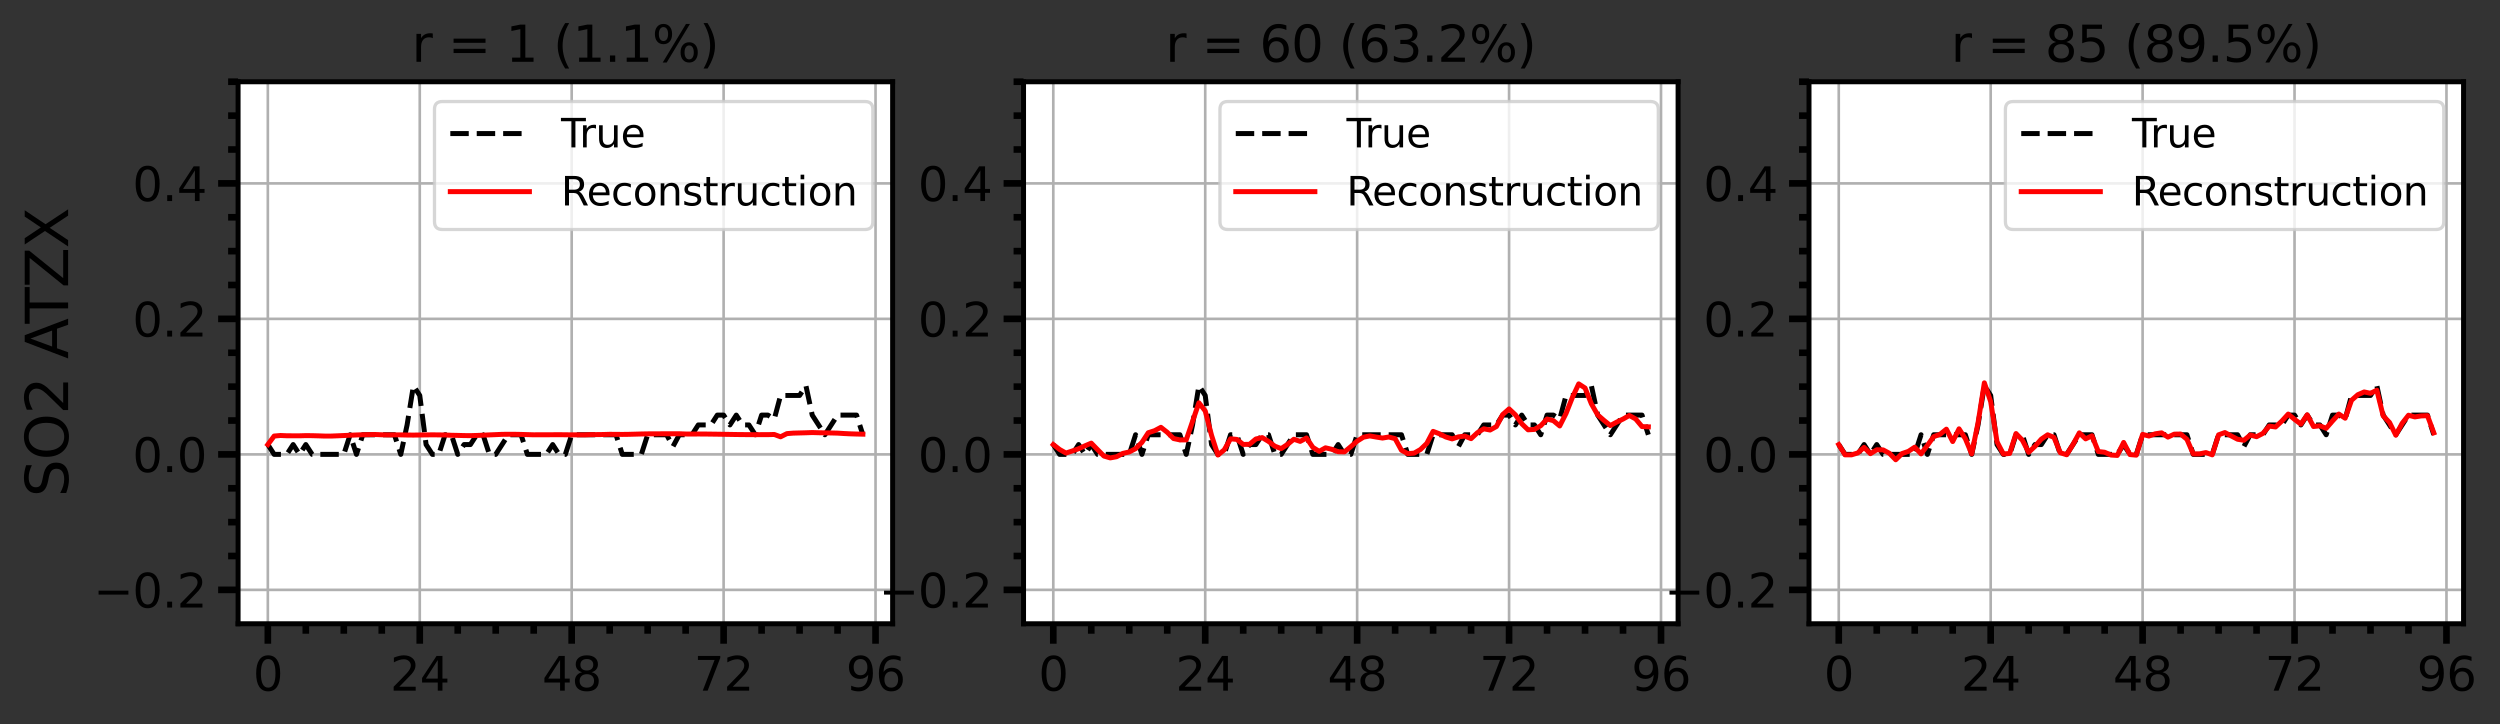 <?xml version="1.0" encoding="utf-8" standalone="no"?>
<!DOCTYPE svg PUBLIC "-//W3C//DTD SVG 1.1//EN"
  "http://www.w3.org/Graphics/SVG/1.1/DTD/svg11.dtd">
<svg xmlns:xlink="http://www.w3.org/1999/xlink" width="752.198pt" height="217.927pt" viewBox="0 0 752.198 217.927" xmlns="http://www.w3.org/2000/svg" version="1.1">
 <rect x="0" y="0" width="752.198" height="217.927" fill="#333333" stroke="none"/>
 <defs>
  <style type="text/css">*{stroke-linejoin: round; stroke-linecap: butt}</style>
 </defs>
 <g id="figure_1">
  <g id="patch_1">
   <path d="M 0 217.927 
L 752.198 217.927 
L 752.198 0 
L 0 0 
z
" style="fill: none"/>
  </g>
  <g id="axes_1">
   <g id="patch_2">
    <path d="M 71.633 187.678 
L 268.574 187.678 
L 268.574 24.598 
L 71.633 24.598 
z
" style="fill: #ffffff"/>
   </g>
   <g id="matplotlib.axis_1">
    <g id="xtick_1">
     <g id="line2d_1">
      <path d="M 80.585 187.678 
L 80.585 24.598 
" clip-path="url(#p4c63bb7b30)" style="fill: none; stroke: #b0b0b0; stroke-width: 0.8; stroke-linecap: square"/>
     </g>
     <g id="line2d_2">
      <defs>
       <path id="mea40cdb757" d="M 0 0 
L 0 6 
" style="stroke: #000000; stroke-width: 2"/>
      </defs>
      <g>
       <use xlink:href="#mea40cdb757" x="80.585" y="187.678" style="stroke: #000000; stroke-width: 2"/>
      </g>
     </g>
     <g id="text_1">
      <!-- 0 -->
      <g transform="translate(76.131 207.815)scale(0.14 -0.14)">
       <defs>
        <path id="DejaVuSans-30" d="M 2034 4250 
Q 1547 4250 1301 3770 
Q 1056 3291 1056 2328 
Q 1056 1369 1301 889 
Q 1547 409 2034 409 
Q 2525 409 2770 889 
Q 3016 1369 3016 2328 
Q 3016 3291 2770 3770 
Q 2525 4250 2034 4250 
z
M 2034 4750 
Q 2819 4750 3233 4129 
Q 3647 3509 3647 2328 
Q 3647 1150 3233 529 
Q 2819 -91 2034 -91 
Q 1250 -91 836 529 
Q 422 1150 422 2328 
Q 422 3509 836 4129 
Q 1250 4750 2034 4750 
z
" transform="scale(0.016)"/>
       </defs>
       <use xlink:href="#DejaVuSans-30"/>
      </g>
     </g>
    </g>
    <g id="xtick_2">
     <g id="line2d_3">
      <path d="M 126.296 187.678 
L 126.296 24.598 
" clip-path="url(#p4c63bb7b30)" style="fill: none; stroke: #b0b0b0; stroke-width: 0.8; stroke-linecap: square"/>
     </g>
     <g id="line2d_4">
      <g>
       <use xlink:href="#mea40cdb757" x="126.296" y="187.678" style="stroke: #000000; stroke-width: 2"/>
      </g>
     </g>
     <g id="text_2">
      <!-- 24 -->
      <g transform="translate(117.389 207.815)scale(0.14 -0.14)">
       <defs>
        <path id="DejaVuSans-32" d="M 1228 531 
L 3431 531 
L 3431 0 
L 469 0 
L 469 531 
Q 828 903 1448 1529 
Q 2069 2156 2228 2338 
Q 2531 2678 2651 2914 
Q 2772 3150 2772 3378 
Q 2772 3750 2511 3984 
Q 2250 4219 1831 4219 
Q 1534 4219 1204 4116 
Q 875 4013 500 3803 
L 500 4441 
Q 881 4594 1212 4672 
Q 1544 4750 1819 4750 
Q 2544 4750 2975 4387 
Q 3406 4025 3406 3419 
Q 3406 3131 3298 2873 
Q 3191 2616 2906 2266 
Q 2828 2175 2409 1742 
Q 1991 1309 1228 531 
z
" transform="scale(0.016)"/>
        <path id="DejaVuSans-34" d="M 2419 4116 
L 825 1625 
L 2419 1625 
L 2419 4116 
z
M 2253 4666 
L 3047 4666 
L 3047 1625 
L 3713 1625 
L 3713 1100 
L 3047 1100 
L 3047 0 
L 2419 0 
L 2419 1100 
L 313 1100 
L 313 1709 
L 2253 4666 
z
" transform="scale(0.016)"/>
       </defs>
       <use xlink:href="#DejaVuSans-32"/>
       <use xlink:href="#DejaVuSans-34" x="63.623"/>
      </g>
     </g>
    </g>
    <g id="xtick_3">
     <g id="line2d_5">
      <path d="M 172.008 187.678 
L 172.008 24.598 
" clip-path="url(#p4c63bb7b30)" style="fill: none; stroke: #b0b0b0; stroke-width: 0.8; stroke-linecap: square"/>
     </g>
     <g id="line2d_6">
      <g>
       <use xlink:href="#mea40cdb757" x="172.008" y="187.678" style="stroke: #000000; stroke-width: 2"/>
      </g>
     </g>
     <g id="text_3">
      <!-- 48 -->
      <g transform="translate(163.1 207.815)scale(0.14 -0.14)">
       <defs>
        <path id="DejaVuSans-38" d="M 2034 2216 
Q 1584 2216 1326 1975 
Q 1069 1734 1069 1313 
Q 1069 891 1326 650 
Q 1584 409 2034 409 
Q 2484 409 2743 651 
Q 3003 894 3003 1313 
Q 3003 1734 2745 1975 
Q 2488 2216 2034 2216 
z
M 1403 2484 
Q 997 2584 770 2862 
Q 544 3141 544 3541 
Q 544 4100 942 4425 
Q 1341 4750 2034 4750 
Q 2731 4750 3128 4425 
Q 3525 4100 3525 3541 
Q 3525 3141 3298 2862 
Q 3072 2584 2669 2484 
Q 3125 2378 3379 2068 
Q 3634 1759 3634 1313 
Q 3634 634 3220 271 
Q 2806 -91 2034 -91 
Q 1263 -91 848 271 
Q 434 634 434 1313 
Q 434 1759 690 2068 
Q 947 2378 1403 2484 
z
M 1172 3481 
Q 1172 3119 1398 2916 
Q 1625 2713 2034 2713 
Q 2441 2713 2670 2916 
Q 2900 3119 2900 3481 
Q 2900 3844 2670 4047 
Q 2441 4250 2034 4250 
Q 1625 4250 1398 4047 
Q 1172 3844 1172 3481 
z
" transform="scale(0.016)"/>
       </defs>
       <use xlink:href="#DejaVuSans-34"/>
       <use xlink:href="#DejaVuSans-38" x="63.623"/>
      </g>
     </g>
    </g>
    <g id="xtick_4">
     <g id="line2d_7">
      <path d="M 217.72 187.678 
L 217.72 24.598 
" clip-path="url(#p4c63bb7b30)" style="fill: none; stroke: #b0b0b0; stroke-width: 0.8; stroke-linecap: square"/>
     </g>
     <g id="line2d_8">
      <g>
       <use xlink:href="#mea40cdb757" x="217.72" y="187.678" style="stroke: #000000; stroke-width: 2"/>
      </g>
     </g>
     <g id="text_4">
      <!-- 72 -->
      <g transform="translate(208.812 207.815)scale(0.14 -0.14)">
       <defs>
        <path id="DejaVuSans-37" d="M 525 4666 
L 3525 4666 
L 3525 4397 
L 1831 0 
L 1172 0 
L 2766 4134 
L 525 4134 
L 525 4666 
z
" transform="scale(0.016)"/>
       </defs>
       <use xlink:href="#DejaVuSans-37"/>
       <use xlink:href="#DejaVuSans-32" x="63.623"/>
      </g>
     </g>
    </g>
    <g id="xtick_5">
     <g id="line2d_9">
      <path d="M 263.431 187.678 
L 263.431 24.598 
" clip-path="url(#p4c63bb7b30)" style="fill: none; stroke: #b0b0b0; stroke-width: 0.8; stroke-linecap: square"/>
     </g>
     <g id="line2d_10">
      <g>
       <use xlink:href="#mea40cdb757" x="263.431" y="187.678" style="stroke: #000000; stroke-width: 2"/>
      </g>
     </g>
     <g id="text_5">
      <!-- 96 -->
      <g transform="translate(254.524 207.815)scale(0.14 -0.14)">
       <defs>
        <path id="DejaVuSans-39" d="M 703 97 
L 703 672 
Q 941 559 1184 500 
Q 1428 441 1663 441 
Q 2288 441 2617 861 
Q 2947 1281 2994 2138 
Q 2813 1869 2534 1725 
Q 2256 1581 1919 1581 
Q 1219 1581 811 2004 
Q 403 2428 403 3163 
Q 403 3881 828 4315 
Q 1253 4750 1959 4750 
Q 2769 4750 3195 4129 
Q 3622 3509 3622 2328 
Q 3622 1225 3098 567 
Q 2575 -91 1691 -91 
Q 1453 -91 1209 -44 
Q 966 3 703 97 
z
M 1959 2075 
Q 2384 2075 2632 2365 
Q 2881 2656 2881 3163 
Q 2881 3666 2632 3958 
Q 2384 4250 1959 4250 
Q 1534 4250 1286 3958 
Q 1038 3666 1038 3163 
Q 1038 2656 1286 2365 
Q 1534 2075 1959 2075 
z
" transform="scale(0.016)"/>
        <path id="DejaVuSans-36" d="M 2113 2584 
Q 1688 2584 1439 2293 
Q 1191 2003 1191 1497 
Q 1191 994 1439 701 
Q 1688 409 2113 409 
Q 2538 409 2786 701 
Q 3034 994 3034 1497 
Q 3034 2003 2786 2293 
Q 2538 2584 2113 2584 
z
M 3366 4563 
L 3366 3988 
Q 3128 4100 2886 4159 
Q 2644 4219 2406 4219 
Q 1781 4219 1451 3797 
Q 1122 3375 1075 2522 
Q 1259 2794 1537 2939 
Q 1816 3084 2150 3084 
Q 2853 3084 3261 2657 
Q 3669 2231 3669 1497 
Q 3669 778 3244 343 
Q 2819 -91 2113 -91 
Q 1303 -91 875 529 
Q 447 1150 447 2328 
Q 447 3434 972 4092 
Q 1497 4750 2381 4750 
Q 2619 4750 2861 4703 
Q 3103 4656 3366 4563 
z
" transform="scale(0.016)"/>
       </defs>
       <use xlink:href="#DejaVuSans-39"/>
       <use xlink:href="#DejaVuSans-36" x="63.623"/>
      </g>
     </g>
    </g>
    <g id="xtick_6">
     <g id="line2d_11">
      <defs>
       <path id="m07959998d2" d="M 0 0 
L 0 3 
" style="stroke: #000000; stroke-width: 2"/>
      </defs>
      <g>
       <use xlink:href="#m07959998d2" x="92.012" y="187.678" style="stroke: #000000; stroke-width: 2"/>
      </g>
     </g>
    </g>
    <g id="xtick_7">
     <g id="line2d_12">
      <g>
       <use xlink:href="#m07959998d2" x="103.44" y="187.678" style="stroke: #000000; stroke-width: 2"/>
      </g>
     </g>
    </g>
    <g id="xtick_8">
     <g id="line2d_13">
      <g>
       <use xlink:href="#m07959998d2" x="114.868" y="187.678" style="stroke: #000000; stroke-width: 2"/>
      </g>
     </g>
    </g>
    <g id="xtick_9">
     <g id="line2d_14">
      <g>
       <use xlink:href="#m07959998d2" x="137.724" y="187.678" style="stroke: #000000; stroke-width: 2"/>
      </g>
     </g>
    </g>
    <g id="xtick_10">
     <g id="line2d_15">
      <g>
       <use xlink:href="#m07959998d2" x="149.152" y="187.678" style="stroke: #000000; stroke-width: 2"/>
      </g>
     </g>
    </g>
    <g id="xtick_11">
     <g id="line2d_16">
      <g>
       <use xlink:href="#m07959998d2" x="160.58" y="187.678" style="stroke: #000000; stroke-width: 2"/>
      </g>
     </g>
    </g>
    <g id="xtick_12">
     <g id="line2d_17">
      <g>
       <use xlink:href="#m07959998d2" x="183.436" y="187.678" style="stroke: #000000; stroke-width: 2"/>
      </g>
     </g>
    </g>
    <g id="xtick_13">
     <g id="line2d_18">
      <g>
       <use xlink:href="#m07959998d2" x="194.864" y="187.678" style="stroke: #000000; stroke-width: 2"/>
      </g>
     </g>
    </g>
    <g id="xtick_14">
     <g id="line2d_19">
      <g>
       <use xlink:href="#m07959998d2" x="206.292" y="187.678" style="stroke: #000000; stroke-width: 2"/>
      </g>
     </g>
    </g>
    <g id="xtick_15">
     <g id="line2d_20">
      <g>
       <use xlink:href="#m07959998d2" x="229.148" y="187.678" style="stroke: #000000; stroke-width: 2"/>
      </g>
     </g>
    </g>
    <g id="xtick_16">
     <g id="line2d_21">
      <g>
       <use xlink:href="#m07959998d2" x="240.575" y="187.678" style="stroke: #000000; stroke-width: 2"/>
      </g>
     </g>
    </g>
    <g id="xtick_17">
     <g id="line2d_22">
      <g>
       <use xlink:href="#m07959998d2" x="252.003" y="187.678" style="stroke: #000000; stroke-width: 2"/>
      </g>
     </g>
    </g>
   </g>
   <g id="matplotlib.axis_2">
    <g id="ytick_1">
     <g id="line2d_23">
      <path d="M 71.633 177.485 
L 268.574 177.485 
" clip-path="url(#p4c63bb7b30)" style="fill: none; stroke: #b0b0b0; stroke-width: 0.8; stroke-linecap: square"/>
     </g>
     <g id="line2d_24">
      <defs>
       <path id="m067e9fcc94" d="M 0 0 
L -6 0 
" style="stroke: #000000; stroke-width: 2"/>
      </defs>
      <g>
       <use xlink:href="#m067e9fcc94" x="71.633" y="177.485" style="stroke: #000000; stroke-width: 2"/>
      </g>
     </g>
     <g id="text_6">
      <!-- −0.2 -->
      <g transform="translate(28.137 182.804)scale(0.14 -0.14)">
       <defs>
        <path id="DejaVuSans-2212" d="M 678 2272 
L 4684 2272 
L 4684 1741 
L 678 1741 
L 678 2272 
z
" transform="scale(0.016)"/>
        <path id="DejaVuSans-2e" d="M 684 794 
L 1344 794 
L 1344 0 
L 684 0 
L 684 794 
z
" transform="scale(0.016)"/>
       </defs>
       <use xlink:href="#DejaVuSans-2212"/>
       <use xlink:href="#DejaVuSans-30" x="83.789"/>
       <use xlink:href="#DejaVuSans-2e" x="147.412"/>
       <use xlink:href="#DejaVuSans-32" x="179.199"/>
      </g>
     </g>
    </g>
    <g id="ytick_2">
     <g id="line2d_25">
      <path d="M 71.633 136.715 
L 268.574 136.715 
" clip-path="url(#p4c63bb7b30)" style="fill: none; stroke: #b0b0b0; stroke-width: 0.8; stroke-linecap: square"/>
     </g>
     <g id="line2d_26">
      <g>
       <use xlink:href="#m067e9fcc94" x="71.633" y="136.715" style="stroke: #000000; stroke-width: 2"/>
      </g>
     </g>
     <g id="text_7">
      <!-- 0.0 -->
      <g transform="translate(39.868 142.034)scale(0.14 -0.14)">
       <use xlink:href="#DejaVuSans-30"/>
       <use xlink:href="#DejaVuSans-2e" x="63.623"/>
       <use xlink:href="#DejaVuSans-30" x="95.41"/>
      </g>
     </g>
    </g>
    <g id="ytick_3">
     <g id="line2d_27">
      <path d="M 71.633 95.945 
L 268.574 95.945 
" clip-path="url(#p4c63bb7b30)" style="fill: none; stroke: #b0b0b0; stroke-width: 0.8; stroke-linecap: square"/>
     </g>
     <g id="line2d_28">
      <g>
       <use xlink:href="#m067e9fcc94" x="71.633" y="95.945" style="stroke: #000000; stroke-width: 2"/>
      </g>
     </g>
     <g id="text_8">
      <!-- 0.2 -->
      <g transform="translate(39.868 101.264)scale(0.14 -0.14)">
       <use xlink:href="#DejaVuSans-30"/>
       <use xlink:href="#DejaVuSans-2e" x="63.623"/>
       <use xlink:href="#DejaVuSans-32" x="95.41"/>
      </g>
     </g>
    </g>
    <g id="ytick_4">
     <g id="line2d_29">
      <path d="M 71.633 55.175 
L 268.574 55.175 
" clip-path="url(#p4c63bb7b30)" style="fill: none; stroke: #b0b0b0; stroke-width: 0.8; stroke-linecap: square"/>
     </g>
     <g id="line2d_30">
      <g>
       <use xlink:href="#m067e9fcc94" x="71.633" y="55.175" style="stroke: #000000; stroke-width: 2"/>
      </g>
     </g>
     <g id="text_9">
      <!-- 0.4 -->
      <g transform="translate(39.868 60.494)scale(0.14 -0.14)">
       <use xlink:href="#DejaVuSans-30"/>
       <use xlink:href="#DejaVuSans-2e" x="63.623"/>
       <use xlink:href="#DejaVuSans-34" x="95.41"/>
      </g>
     </g>
    </g>
    <g id="ytick_5">
     <g id="line2d_31">
      <defs>
       <path id="m98b21d42d8" d="M 0 0 
L -3 0 
" style="stroke: #000000; stroke-width: 2"/>
      </defs>
      <g>
       <use xlink:href="#m98b21d42d8" x="71.633" y="167.293" style="stroke: #000000; stroke-width: 2"/>
      </g>
     </g>
    </g>
    <g id="ytick_6">
     <g id="line2d_32">
      <g>
       <use xlink:href="#m98b21d42d8" x="71.633" y="157.1" style="stroke: #000000; stroke-width: 2"/>
      </g>
     </g>
    </g>
    <g id="ytick_7">
     <g id="line2d_33">
      <g>
       <use xlink:href="#m98b21d42d8" x="71.633" y="146.908" style="stroke: #000000; stroke-width: 2"/>
      </g>
     </g>
    </g>
    <g id="ytick_8">
     <g id="line2d_34">
      <g>
       <use xlink:href="#m98b21d42d8" x="71.633" y="126.523" style="stroke: #000000; stroke-width: 2"/>
      </g>
     </g>
    </g>
    <g id="ytick_9">
     <g id="line2d_35">
      <g>
       <use xlink:href="#m98b21d42d8" x="71.633" y="116.33" style="stroke: #000000; stroke-width: 2"/>
      </g>
     </g>
    </g>
    <g id="ytick_10">
     <g id="line2d_36">
      <g>
       <use xlink:href="#m98b21d42d8" x="71.633" y="106.138" style="stroke: #000000; stroke-width: 2"/>
      </g>
     </g>
    </g>
    <g id="ytick_11">
     <g id="line2d_37">
      <g>
       <use xlink:href="#m98b21d42d8" x="71.633" y="85.753" style="stroke: #000000; stroke-width: 2"/>
      </g>
     </g>
    </g>
    <g id="ytick_12">
     <g id="line2d_38">
      <g>
       <use xlink:href="#m98b21d42d8" x="71.633" y="75.56" style="stroke: #000000; stroke-width: 2"/>
      </g>
     </g>
    </g>
    <g id="ytick_13">
     <g id="line2d_39">
      <g>
       <use xlink:href="#m98b21d42d8" x="71.633" y="65.368" style="stroke: #000000; stroke-width: 2"/>
      </g>
     </g>
    </g>
    <g id="ytick_14">
     <g id="line2d_40">
      <g>
       <use xlink:href="#m98b21d42d8" x="71.633" y="44.983" style="stroke: #000000; stroke-width: 2"/>
      </g>
     </g>
    </g>
    <g id="ytick_15">
     <g id="line2d_41">
      <g>
       <use xlink:href="#m98b21d42d8" x="71.633" y="34.79" style="stroke: #000000; stroke-width: 2"/>
      </g>
     </g>
    </g>
    <g id="ytick_16">
     <g id="line2d_42">
      <g>
       <use xlink:href="#m98b21d42d8" x="71.633" y="24.598" style="stroke: #000000; stroke-width: 2"/>
      </g>
     </g>
    </g>
    <g id="text_10">
     <!-- SO2 ATZX -->
     <g transform="translate(20.497 149.568)rotate(-90)scale(0.175 -0.175)">
      <defs>
       <path id="DejaVuSans-53" d="M 3425 4513 
L 3425 3897 
Q 3066 4069 2747 4153 
Q 2428 4238 2131 4238 
Q 1616 4238 1336 4038 
Q 1056 3838 1056 3469 
Q 1056 3159 1242 3001 
Q 1428 2844 1947 2747 
L 2328 2669 
Q 3034 2534 3370 2195 
Q 3706 1856 3706 1288 
Q 3706 609 3251 259 
Q 2797 -91 1919 -91 
Q 1588 -91 1214 -16 
Q 841 59 441 206 
L 441 856 
Q 825 641 1194 531 
Q 1563 422 1919 422 
Q 2459 422 2753 634 
Q 3047 847 3047 1241 
Q 3047 1584 2836 1778 
Q 2625 1972 2144 2069 
L 1759 2144 
Q 1053 2284 737 2584 
Q 422 2884 422 3419 
Q 422 4038 858 4394 
Q 1294 4750 2059 4750 
Q 2388 4750 2728 4690 
Q 3069 4631 3425 4513 
z
" transform="scale(0.016)"/>
       <path id="DejaVuSans-4f" d="M 2522 4238 
Q 1834 4238 1429 3725 
Q 1025 3213 1025 2328 
Q 1025 1447 1429 934 
Q 1834 422 2522 422 
Q 3209 422 3611 934 
Q 4013 1447 4013 2328 
Q 4013 3213 3611 3725 
Q 3209 4238 2522 4238 
z
M 2522 4750 
Q 3503 4750 4090 4092 
Q 4678 3434 4678 2328 
Q 4678 1225 4090 567 
Q 3503 -91 2522 -91 
Q 1538 -91 948 565 
Q 359 1222 359 2328 
Q 359 3434 948 4092 
Q 1538 4750 2522 4750 
z
" transform="scale(0.016)"/>
       <path id="DejaVuSans-20" transform="scale(0.016)"/>
       <path id="DejaVuSans-41" d="M 2188 4044 
L 1331 1722 
L 3047 1722 
L 2188 4044 
z
M 1831 4666 
L 2547 4666 
L 4325 0 
L 3669 0 
L 3244 1197 
L 1141 1197 
L 716 0 
L 50 0 
L 1831 4666 
z
" transform="scale(0.016)"/>
       <path id="DejaVuSans-54" d="M -19 4666 
L 3928 4666 
L 3928 4134 
L 2272 4134 
L 2272 0 
L 1638 0 
L 1638 4134 
L -19 4134 
L -19 4666 
z
" transform="scale(0.016)"/>
       <path id="DejaVuSans-5a" d="M 359 4666 
L 4025 4666 
L 4025 4184 
L 1075 531 
L 4097 531 
L 4097 0 
L 288 0 
L 288 481 
L 3238 4134 
L 359 4134 
L 359 4666 
z
" transform="scale(0.016)"/>
       <path id="DejaVuSans-58" d="M 403 4666 
L 1081 4666 
L 2241 2931 
L 3406 4666 
L 4084 4666 
L 2584 2425 
L 4184 0 
L 3506 0 
L 2194 1984 
L 872 0 
L 191 0 
L 1856 2491 
L 403 4666 
z
" transform="scale(0.016)"/>
      </defs>
      <use xlink:href="#DejaVuSans-53"/>
      <use xlink:href="#DejaVuSans-4f" x="63.477"/>
      <use xlink:href="#DejaVuSans-32" x="142.188"/>
      <use xlink:href="#DejaVuSans-20" x="205.811"/>
      <use xlink:href="#DejaVuSans-41" x="237.598"/>
      <use xlink:href="#DejaVuSans-54" x="298.256"/>
      <use xlink:href="#DejaVuSans-5a" x="359.34"/>
      <use xlink:href="#DejaVuSans-58" x="427.846"/>
     </g>
    </g>
   </g>
   <g id="line2d_43">
    <path d="M 80.585 133.761 
L 82.489 136.715 
L 84.394 136.715 
L 86.298 136.715 
L 88.203 133.761 
L 90.108 136.715 
L 92.012 133.761 
L 93.917 136.715 
L 95.822 136.715 
L 97.726 136.715 
L 99.631 136.715 
L 101.536 136.715 
L 103.44 136.715 
L 105.345 130.806 
L 107.25 136.715 
L 109.154 130.806 
L 111.059 130.806 
L 112.964 130.806 
L 114.868 130.806 
L 116.773 130.806 
L 118.678 130.806 
L 120.582 136.715 
L 122.487 127.852 
L 124.392 116.035 
L 126.296 118.989 
L 128.201 133.761 
L 130.106 136.715 
L 132.01 136.715 
L 133.915 130.806 
L 135.819 130.806 
L 137.724 136.715 
L 139.629 133.761 
L 141.533 133.761 
L 143.438 130.806 
L 145.343 130.806 
L 147.247 136.715 
L 149.152 136.715 
L 151.057 133.761 
L 152.961 130.806 
L 154.866 130.806 
L 156.771 130.806 
L 158.675 136.715 
L 160.58 136.715 
L 162.485 136.715 
L 164.389 136.715 
L 166.294 133.761 
L 168.199 136.715 
L 170.103 136.715 
L 172.008 130.806 
L 173.913 130.806 
L 175.817 130.806 
L 177.722 130.806 
L 179.627 130.806 
L 181.531 130.806 
L 183.436 130.806 
L 185.34 130.806 
L 187.245 136.715 
L 189.15 136.715 
L 191.054 136.715 
L 192.959 136.715 
L 194.864 130.806 
L 196.768 130.806 
L 198.673 130.806 
L 200.578 130.806 
L 202.482 134.352 
L 204.387 130.806 
L 206.292 130.806 
L 208.196 130.806 
L 210.101 127.852 
L 212.006 127.852 
L 213.91 127.852 
L 215.815 124.898 
L 217.72 124.898 
L 219.624 127.852 
L 221.529 124.898 
L 223.434 127.852 
L 225.338 127.852 
L 227.243 130.806 
L 229.148 124.898 
L 231.052 124.898 
L 232.957 126.113 
L 234.861 118.989 
L 236.766 118.989 
L 238.671 118.989 
L 240.575 118.989 
L 242.48 116.035 
L 244.385 124.898 
L 246.289 127.852 
L 248.194 130.806 
L 250.099 127.852 
L 252.003 124.898 
L 253.908 124.898 
L 255.813 124.898 
L 257.717 124.898 
L 259.622 130.806 
" clip-path="url(#p4c63bb7b30)" style="fill: none; stroke-dasharray: 5.55,2.4; stroke-dashoffset: 0; stroke: #000000; stroke-width: 1.5"/>
   </g>
   <g id="line2d_44">
    <path d="M 80.585 133.761 
L 82.489 131.198 
L 84.394 131.033 
L 86.298 131.112 
L 88.203 131.124 
L 90.108 131.124 
L 92.012 131.068 
L 93.917 131.087 
L 95.822 131.139 
L 97.726 131.206 
L 99.631 131.203 
L 101.536 131.127 
L 103.44 131.044 
L 105.345 130.954 
L 107.25 130.873 
L 109.154 130.802 
L 111.059 130.768 
L 112.964 130.735 
L 114.868 130.817 
L 116.773 130.855 
L 118.678 130.84 
L 120.582 130.845 
L 122.487 130.889 
L 124.392 130.908 
L 126.296 130.88 
L 128.201 130.854 
L 130.106 130.832 
L 132.01 130.849 
L 133.915 130.881 
L 135.819 130.962 
L 137.724 131.002 
L 139.629 131.057 
L 141.533 131.075 
L 143.438 131.018 
L 145.343 130.939 
L 147.247 130.851 
L 149.152 130.771 
L 151.057 130.689 
L 152.961 130.661 
L 154.866 130.671 
L 156.771 130.709 
L 158.675 130.769 
L 160.58 130.821 
L 162.485 130.816 
L 164.389 130.808 
L 166.294 130.801 
L 168.199 130.79 
L 170.103 130.81 
L 172.008 130.835 
L 173.913 130.838 
L 175.817 130.845 
L 177.722 130.768 
L 179.627 130.759 
L 181.531 130.734 
L 183.436 130.675 
L 185.34 130.689 
L 187.245 130.706 
L 189.15 130.682 
L 191.054 130.63 
L 192.959 130.576 
L 194.864 130.539 
L 196.768 130.533 
L 198.673 130.519 
L 200.578 130.51 
L 202.482 130.509 
L 204.387 130.509 
L 206.292 130.583 
L 208.196 130.592 
L 210.101 130.582 
L 212.006 130.59 
L 213.91 130.616 
L 215.815 130.641 
L 217.72 130.672 
L 219.624 130.705 
L 221.529 130.738 
L 223.434 130.757 
L 225.338 130.776 
L 227.243 130.787 
L 229.148 130.778 
L 231.052 130.776 
L 232.957 130.721 
L 234.861 131.424 
L 236.766 130.465 
L 238.671 130.317 
L 240.575 130.264 
L 242.48 130.212 
L 244.385 130.143 
L 246.289 130.201 
L 248.194 130.233 
L 250.099 130.27 
L 252.003 130.319 
L 253.908 130.438 
L 255.813 130.531 
L 257.717 130.591 
L 259.622 130.633 
" clip-path="url(#p4c63bb7b30)" style="fill: none; stroke: #ff0000; stroke-width: 1.5; stroke-linecap: square"/>
   </g>
   <g id="patch_3">
    <path d="M 71.633 187.678 
L 71.633 24.598 
" style="fill: none; stroke: #000000; stroke-width: 1.5; stroke-linejoin: miter; stroke-linecap: square"/>
   </g>
   <g id="patch_4">
    <path d="M 268.574 187.678 
L 268.574 24.598 
" style="fill: none; stroke: #000000; stroke-width: 1.5; stroke-linejoin: miter; stroke-linecap: square"/>
   </g>
   <g id="patch_5">
    <path d="M 71.633 187.678 
L 268.574 187.678 
" style="fill: none; stroke: #000000; stroke-width: 1.5; stroke-linejoin: miter; stroke-linecap: square"/>
   </g>
   <g id="patch_6">
    <path d="M 71.633 24.598 
L 268.574 24.598 
" style="fill: none; stroke: #000000; stroke-width: 1.5; stroke-linejoin: miter; stroke-linecap: square"/>
   </g>
   <g id="text_11">
    <!-- r = 1 (1.1%) -->
    <g transform="translate(123.907 18.598)scale(0.15 -0.15)">
     <defs>
      <path id="DejaVuSans-72" d="M 2631 2963 
Q 2534 3019 2420 3045 
Q 2306 3072 2169 3072 
Q 1681 3072 1420 2755 
Q 1159 2438 1159 1844 
L 1159 0 
L 581 0 
L 581 3500 
L 1159 3500 
L 1159 2956 
Q 1341 3275 1631 3429 
Q 1922 3584 2338 3584 
Q 2397 3584 2469 3576 
Q 2541 3569 2628 3553 
L 2631 2963 
z
" transform="scale(0.016)"/>
      <path id="DejaVuSans-3d" d="M 678 2906 
L 4684 2906 
L 4684 2381 
L 678 2381 
L 678 2906 
z
M 678 1631 
L 4684 1631 
L 4684 1100 
L 678 1100 
L 678 1631 
z
" transform="scale(0.016)"/>
      <path id="DejaVuSans-31" d="M 794 531 
L 1825 531 
L 1825 4091 
L 703 3866 
L 703 4441 
L 1819 4666 
L 2450 4666 
L 2450 531 
L 3481 531 
L 3481 0 
L 794 0 
L 794 531 
z
" transform="scale(0.016)"/>
      <path id="DejaVuSans-28" d="M 1984 4856 
Q 1566 4138 1362 3434 
Q 1159 2731 1159 2009 
Q 1159 1288 1364 580 
Q 1569 -128 1984 -844 
L 1484 -844 
Q 1016 -109 783 600 
Q 550 1309 550 2009 
Q 550 2706 781 3412 
Q 1013 4119 1484 4856 
L 1984 4856 
z
" transform="scale(0.016)"/>
      <path id="DejaVuSans-25" d="M 4653 2053 
Q 4381 2053 4226 1822 
Q 4072 1591 4072 1178 
Q 4072 772 4226 539 
Q 4381 306 4653 306 
Q 4919 306 5073 539 
Q 5228 772 5228 1178 
Q 5228 1588 5073 1820 
Q 4919 2053 4653 2053 
z
M 4653 2450 
Q 5147 2450 5437 2106 
Q 5728 1763 5728 1178 
Q 5728 594 5436 251 
Q 5144 -91 4653 -91 
Q 4153 -91 3862 251 
Q 3572 594 3572 1178 
Q 3572 1766 3864 2108 
Q 4156 2450 4653 2450 
z
M 1428 4353 
Q 1159 4353 1004 4120 
Q 850 3888 850 3481 
Q 850 3069 1003 2837 
Q 1156 2606 1428 2606 
Q 1700 2606 1854 2837 
Q 2009 3069 2009 3481 
Q 2009 3884 1853 4118 
Q 1697 4353 1428 4353 
z
M 4250 4750 
L 4750 4750 
L 1831 -91 
L 1331 -91 
L 4250 4750 
z
M 1428 4750 
Q 1922 4750 2215 4408 
Q 2509 4066 2509 3481 
Q 2509 2891 2217 2550 
Q 1925 2209 1428 2209 
Q 931 2209 642 2551 
Q 353 2894 353 3481 
Q 353 4063 643 4406 
Q 934 4750 1428 4750 
z
" transform="scale(0.016)"/>
      <path id="DejaVuSans-29" d="M 513 4856 
L 1013 4856 
Q 1481 4119 1714 3412 
Q 1947 2706 1947 2009 
Q 1947 1309 1714 600 
Q 1481 -109 1013 -844 
L 513 -844 
Q 928 -128 1133 580 
Q 1338 1288 1338 2009 
Q 1338 2731 1133 3434 
Q 928 4138 513 4856 
z
" transform="scale(0.016)"/>
     </defs>
     <use xlink:href="#DejaVuSans-72"/>
     <use xlink:href="#DejaVuSans-20" x="41.113"/>
     <use xlink:href="#DejaVuSans-3d" x="72.9"/>
     <use xlink:href="#DejaVuSans-20" x="156.689"/>
     <use xlink:href="#DejaVuSans-31" x="188.477"/>
     <use xlink:href="#DejaVuSans-20" x="252.1"/>
     <use xlink:href="#DejaVuSans-28" x="283.887"/>
     <use xlink:href="#DejaVuSans-31" x="322.9"/>
     <use xlink:href="#DejaVuSans-2e" x="386.523"/>
     <use xlink:href="#DejaVuSans-31" x="418.311"/>
     <use xlink:href="#DejaVuSans-25" x="481.934"/>
     <use xlink:href="#DejaVuSans-29" x="576.953"/>
    </g>
   </g>
   <g id="legend_1">
    <g id="patch_7">
     <path d="M 133.107 69.052 
L 260.244 69.052 
Q 262.624 69.052 262.624 66.672 
L 262.624 32.928 
Q 262.624 30.548 260.244 30.548 
L 133.107 30.548 
Q 130.727 30.548 130.727 32.928 
L 130.727 66.672 
Q 130.727 69.052 133.107 69.052 
z
" style="fill: #ffffff; opacity: 0.8; stroke: #cccccc; stroke-linejoin: miter"/>
    </g>
    <g id="line2d_45">
     <path d="M 135.487 40.185 
L 159.287 40.185 
" style="fill: none; stroke-dasharray: 5.55,2.4; stroke-dashoffset: 0; stroke: #000000; stroke-width: 1.5"/>
    </g>
    <g id="line2d_46"/>
    <g id="text_12">
     <!-- True -->
     <g transform="translate(168.807 44.35)scale(0.119 -0.119)">
      <defs>
       <path id="DejaVuSans-75" d="M 544 1381 
L 544 3500 
L 1119 3500 
L 1119 1403 
Q 1119 906 1312 657 
Q 1506 409 1894 409 
Q 2359 409 2629 706 
Q 2900 1003 2900 1516 
L 2900 3500 
L 3475 3500 
L 3475 0 
L 2900 0 
L 2900 538 
Q 2691 219 2414 64 
Q 2138 -91 1772 -91 
Q 1169 -91 856 284 
Q 544 659 544 1381 
z
M 1991 3584 
L 1991 3584 
z
" transform="scale(0.016)"/>
       <path id="DejaVuSans-65" d="M 3597 1894 
L 3597 1613 
L 953 1613 
Q 991 1019 1311 708 
Q 1631 397 2203 397 
Q 2534 397 2845 478 
Q 3156 559 3463 722 
L 3463 178 
Q 3153 47 2828 -22 
Q 2503 -91 2169 -91 
Q 1331 -91 842 396 
Q 353 884 353 1716 
Q 353 2575 817 3079 
Q 1281 3584 2069 3584 
Q 2775 3584 3186 3129 
Q 3597 2675 3597 1894 
z
M 3022 2063 
Q 3016 2534 2758 2815 
Q 2500 3097 2075 3097 
Q 1594 3097 1305 2825 
Q 1016 2553 972 2059 
L 3022 2063 
z
" transform="scale(0.016)"/>
      </defs>
      <use xlink:href="#DejaVuSans-54"/>
      <use xlink:href="#DejaVuSans-72" x="46.334"/>
      <use xlink:href="#DejaVuSans-75" x="87.447"/>
      <use xlink:href="#DejaVuSans-65" x="150.826"/>
     </g>
    </g>
    <g id="line2d_47">
     <path d="M 135.487 57.652 
L 159.287 57.652 
" style="fill: none; stroke: #ff0000; stroke-width: 1.5; stroke-linecap: square"/>
    </g>
    <g id="line2d_48"/>
    <g id="text_13">
     <!-- Reconstruction -->
     <g transform="translate(168.807 61.817)scale(0.119 -0.119)">
      <defs>
       <path id="DejaVuSans-52" d="M 2841 2188 
Q 3044 2119 3236 1894 
Q 3428 1669 3622 1275 
L 4263 0 
L 3584 0 
L 2988 1197 
Q 2756 1666 2539 1819 
Q 2322 1972 1947 1972 
L 1259 1972 
L 1259 0 
L 628 0 
L 628 4666 
L 2053 4666 
Q 2853 4666 3247 4331 
Q 3641 3997 3641 3322 
Q 3641 2881 3436 2590 
Q 3231 2300 2841 2188 
z
M 1259 4147 
L 1259 2491 
L 2053 2491 
Q 2509 2491 2742 2702 
Q 2975 2913 2975 3322 
Q 2975 3731 2742 3939 
Q 2509 4147 2053 4147 
L 1259 4147 
z
" transform="scale(0.016)"/>
       <path id="DejaVuSans-63" d="M 3122 3366 
L 3122 2828 
Q 2878 2963 2633 3030 
Q 2388 3097 2138 3097 
Q 1578 3097 1268 2742 
Q 959 2388 959 1747 
Q 959 1106 1268 751 
Q 1578 397 2138 397 
Q 2388 397 2633 464 
Q 2878 531 3122 666 
L 3122 134 
Q 2881 22 2623 -34 
Q 2366 -91 2075 -91 
Q 1284 -91 818 406 
Q 353 903 353 1747 
Q 353 2603 823 3093 
Q 1294 3584 2113 3584 
Q 2378 3584 2631 3529 
Q 2884 3475 3122 3366 
z
" transform="scale(0.016)"/>
       <path id="DejaVuSans-6f" d="M 1959 3097 
Q 1497 3097 1228 2736 
Q 959 2375 959 1747 
Q 959 1119 1226 758 
Q 1494 397 1959 397 
Q 2419 397 2687 759 
Q 2956 1122 2956 1747 
Q 2956 2369 2687 2733 
Q 2419 3097 1959 3097 
z
M 1959 3584 
Q 2709 3584 3137 3096 
Q 3566 2609 3566 1747 
Q 3566 888 3137 398 
Q 2709 -91 1959 -91 
Q 1206 -91 779 398 
Q 353 888 353 1747 
Q 353 2609 779 3096 
Q 1206 3584 1959 3584 
z
" transform="scale(0.016)"/>
       <path id="DejaVuSans-6e" d="M 3513 2113 
L 3513 0 
L 2938 0 
L 2938 2094 
Q 2938 2591 2744 2837 
Q 2550 3084 2163 3084 
Q 1697 3084 1428 2787 
Q 1159 2491 1159 1978 
L 1159 0 
L 581 0 
L 581 3500 
L 1159 3500 
L 1159 2956 
Q 1366 3272 1645 3428 
Q 1925 3584 2291 3584 
Q 2894 3584 3203 3211 
Q 3513 2838 3513 2113 
z
" transform="scale(0.016)"/>
       <path id="DejaVuSans-73" d="M 2834 3397 
L 2834 2853 
Q 2591 2978 2328 3040 
Q 2066 3103 1784 3103 
Q 1356 3103 1142 2972 
Q 928 2841 928 2578 
Q 928 2378 1081 2264 
Q 1234 2150 1697 2047 
L 1894 2003 
Q 2506 1872 2764 1633 
Q 3022 1394 3022 966 
Q 3022 478 2636 193 
Q 2250 -91 1575 -91 
Q 1294 -91 989 -36 
Q 684 19 347 128 
L 347 722 
Q 666 556 975 473 
Q 1284 391 1588 391 
Q 1994 391 2212 530 
Q 2431 669 2431 922 
Q 2431 1156 2273 1281 
Q 2116 1406 1581 1522 
L 1381 1569 
Q 847 1681 609 1914 
Q 372 2147 372 2553 
Q 372 3047 722 3315 
Q 1072 3584 1716 3584 
Q 2034 3584 2315 3537 
Q 2597 3491 2834 3397 
z
" transform="scale(0.016)"/>
       <path id="DejaVuSans-74" d="M 1172 4494 
L 1172 3500 
L 2356 3500 
L 2356 3053 
L 1172 3053 
L 1172 1153 
Q 1172 725 1289 603 
Q 1406 481 1766 481 
L 2356 481 
L 2356 0 
L 1766 0 
Q 1100 0 847 248 
Q 594 497 594 1153 
L 594 3053 
L 172 3053 
L 172 3500 
L 594 3500 
L 594 4494 
L 1172 4494 
z
" transform="scale(0.016)"/>
       <path id="DejaVuSans-69" d="M 603 3500 
L 1178 3500 
L 1178 0 
L 603 0 
L 603 3500 
z
M 603 4863 
L 1178 4863 
L 1178 4134 
L 603 4134 
L 603 4863 
z
" transform="scale(0.016)"/>
      </defs>
      <use xlink:href="#DejaVuSans-52"/>
      <use xlink:href="#DejaVuSans-65" x="64.982"/>
      <use xlink:href="#DejaVuSans-63" x="126.506"/>
      <use xlink:href="#DejaVuSans-6f" x="181.486"/>
      <use xlink:href="#DejaVuSans-6e" x="242.668"/>
      <use xlink:href="#DejaVuSans-73" x="306.047"/>
      <use xlink:href="#DejaVuSans-74" x="358.146"/>
      <use xlink:href="#DejaVuSans-72" x="397.355"/>
      <use xlink:href="#DejaVuSans-75" x="438.469"/>
      <use xlink:href="#DejaVuSans-63" x="501.848"/>
      <use xlink:href="#DejaVuSans-74" x="556.828"/>
      <use xlink:href="#DejaVuSans-69" x="596.037"/>
      <use xlink:href="#DejaVuSans-6f" x="623.82"/>
      <use xlink:href="#DejaVuSans-6e" x="685.002"/>
     </g>
    </g>
   </g>
  </g>
  <g id="axes_2">
   <g id="patch_8">
    <path d="M 307.962 187.678 
L 504.903 187.678 
L 504.903 24.598 
L 307.962 24.598 
z
" style="fill: #ffffff"/>
   </g>
   <g id="matplotlib.axis_3">
    <g id="xtick_18">
     <g id="line2d_49">
      <path d="M 316.914 187.678 
L 316.914 24.598 
" clip-path="url(#p43599dd658)" style="fill: none; stroke: #b0b0b0; stroke-width: 0.8; stroke-linecap: square"/>
     </g>
     <g id="line2d_50">
      <g>
       <use xlink:href="#mea40cdb757" x="316.914" y="187.678" style="stroke: #000000; stroke-width: 2"/>
      </g>
     </g>
     <g id="text_14">
      <!-- 0 -->
      <g transform="translate(312.46 207.815)scale(0.14 -0.14)">
       <use xlink:href="#DejaVuSans-30"/>
      </g>
     </g>
    </g>
    <g id="xtick_19">
     <g id="line2d_51">
      <path d="M 362.626 187.678 
L 362.626 24.598 
" clip-path="url(#p43599dd658)" style="fill: none; stroke: #b0b0b0; stroke-width: 0.8; stroke-linecap: square"/>
     </g>
     <g id="line2d_52">
      <g>
       <use xlink:href="#mea40cdb757" x="362.626" y="187.678" style="stroke: #000000; stroke-width: 2"/>
      </g>
     </g>
     <g id="text_15">
      <!-- 24 -->
      <g transform="translate(353.718 207.815)scale(0.14 -0.14)">
       <use xlink:href="#DejaVuSans-32"/>
       <use xlink:href="#DejaVuSans-34" x="63.623"/>
      </g>
     </g>
    </g>
    <g id="xtick_20">
     <g id="line2d_53">
      <path d="M 408.337 187.678 
L 408.337 24.598 
" clip-path="url(#p43599dd658)" style="fill: none; stroke: #b0b0b0; stroke-width: 0.8; stroke-linecap: square"/>
     </g>
     <g id="line2d_54">
      <g>
       <use xlink:href="#mea40cdb757" x="408.337" y="187.678" style="stroke: #000000; stroke-width: 2"/>
      </g>
     </g>
     <g id="text_16">
      <!-- 48 -->
      <g transform="translate(399.43 207.815)scale(0.14 -0.14)">
       <use xlink:href="#DejaVuSans-34"/>
       <use xlink:href="#DejaVuSans-38" x="63.623"/>
      </g>
     </g>
    </g>
    <g id="xtick_21">
     <g id="line2d_55">
      <path d="M 454.049 187.678 
L 454.049 24.598 
" clip-path="url(#p43599dd658)" style="fill: none; stroke: #b0b0b0; stroke-width: 0.8; stroke-linecap: square"/>
     </g>
     <g id="line2d_56">
      <g>
       <use xlink:href="#mea40cdb757" x="454.049" y="187.678" style="stroke: #000000; stroke-width: 2"/>
      </g>
     </g>
     <g id="text_17">
      <!-- 72 -->
      <g transform="translate(445.141 207.815)scale(0.14 -0.14)">
       <use xlink:href="#DejaVuSans-37"/>
       <use xlink:href="#DejaVuSans-32" x="63.623"/>
      </g>
     </g>
    </g>
    <g id="xtick_22">
     <g id="line2d_57">
      <path d="M 499.761 187.678 
L 499.761 24.598 
" clip-path="url(#p43599dd658)" style="fill: none; stroke: #b0b0b0; stroke-width: 0.8; stroke-linecap: square"/>
     </g>
     <g id="line2d_58">
      <g>
       <use xlink:href="#mea40cdb757" x="499.761" y="187.678" style="stroke: #000000; stroke-width: 2"/>
      </g>
     </g>
     <g id="text_18">
      <!-- 96 -->
      <g transform="translate(490.853 207.815)scale(0.14 -0.14)">
       <use xlink:href="#DejaVuSans-39"/>
       <use xlink:href="#DejaVuSans-36" x="63.623"/>
      </g>
     </g>
    </g>
    <g id="xtick_23">
     <g id="line2d_59">
      <g>
       <use xlink:href="#m07959998d2" x="328.342" y="187.678" style="stroke: #000000; stroke-width: 2"/>
      </g>
     </g>
    </g>
    <g id="xtick_24">
     <g id="line2d_60">
      <g>
       <use xlink:href="#m07959998d2" x="339.77" y="187.678" style="stroke: #000000; stroke-width: 2"/>
      </g>
     </g>
    </g>
    <g id="xtick_25">
     <g id="line2d_61">
      <g>
       <use xlink:href="#m07959998d2" x="351.198" y="187.678" style="stroke: #000000; stroke-width: 2"/>
      </g>
     </g>
    </g>
    <g id="xtick_26">
     <g id="line2d_62">
      <g>
       <use xlink:href="#m07959998d2" x="374.054" y="187.678" style="stroke: #000000; stroke-width: 2"/>
      </g>
     </g>
    </g>
    <g id="xtick_27">
     <g id="line2d_63">
      <g>
       <use xlink:href="#m07959998d2" x="385.481" y="187.678" style="stroke: #000000; stroke-width: 2"/>
      </g>
     </g>
    </g>
    <g id="xtick_28">
     <g id="line2d_64">
      <g>
       <use xlink:href="#m07959998d2" x="396.909" y="187.678" style="stroke: #000000; stroke-width: 2"/>
      </g>
     </g>
    </g>
    <g id="xtick_29">
     <g id="line2d_65">
      <g>
       <use xlink:href="#m07959998d2" x="419.765" y="187.678" style="stroke: #000000; stroke-width: 2"/>
      </g>
     </g>
    </g>
    <g id="xtick_30">
     <g id="line2d_66">
      <g>
       <use xlink:href="#m07959998d2" x="431.193" y="187.678" style="stroke: #000000; stroke-width: 2"/>
      </g>
     </g>
    </g>
    <g id="xtick_31">
     <g id="line2d_67">
      <g>
       <use xlink:href="#m07959998d2" x="442.621" y="187.678" style="stroke: #000000; stroke-width: 2"/>
      </g>
     </g>
    </g>
    <g id="xtick_32">
     <g id="line2d_68">
      <g>
       <use xlink:href="#m07959998d2" x="465.477" y="187.678" style="stroke: #000000; stroke-width: 2"/>
      </g>
     </g>
    </g>
    <g id="xtick_33">
     <g id="line2d_69">
      <g>
       <use xlink:href="#m07959998d2" x="476.905" y="187.678" style="stroke: #000000; stroke-width: 2"/>
      </g>
     </g>
    </g>
    <g id="xtick_34">
     <g id="line2d_70">
      <g>
       <use xlink:href="#m07959998d2" x="488.333" y="187.678" style="stroke: #000000; stroke-width: 2"/>
      </g>
     </g>
    </g>
   </g>
   <g id="matplotlib.axis_4">
    <g id="ytick_17">
     <g id="line2d_71">
      <path d="M 307.962 177.485 
L 504.903 177.485 
" clip-path="url(#p43599dd658)" style="fill: none; stroke: #b0b0b0; stroke-width: 0.8; stroke-linecap: square"/>
     </g>
     <g id="line2d_72">
      <g>
       <use xlink:href="#m067e9fcc94" x="307.962" y="177.485" style="stroke: #000000; stroke-width: 2"/>
      </g>
     </g>
     <g id="text_19">
      <!-- −0.2 -->
      <g transform="translate(264.466 182.804)scale(0.14 -0.14)">
       <use xlink:href="#DejaVuSans-2212"/>
       <use xlink:href="#DejaVuSans-30" x="83.789"/>
       <use xlink:href="#DejaVuSans-2e" x="147.412"/>
       <use xlink:href="#DejaVuSans-32" x="179.199"/>
      </g>
     </g>
    </g>
    <g id="ytick_18">
     <g id="line2d_73">
      <path d="M 307.962 136.715 
L 504.903 136.715 
" clip-path="url(#p43599dd658)" style="fill: none; stroke: #b0b0b0; stroke-width: 0.8; stroke-linecap: square"/>
     </g>
     <g id="line2d_74">
      <g>
       <use xlink:href="#m067e9fcc94" x="307.962" y="136.715" style="stroke: #000000; stroke-width: 2"/>
      </g>
     </g>
     <g id="text_20">
      <!-- 0.0 -->
      <g transform="translate(276.198 142.034)scale(0.14 -0.14)">
       <use xlink:href="#DejaVuSans-30"/>
       <use xlink:href="#DejaVuSans-2e" x="63.623"/>
       <use xlink:href="#DejaVuSans-30" x="95.41"/>
      </g>
     </g>
    </g>
    <g id="ytick_19">
     <g id="line2d_75">
      <path d="M 307.962 95.945 
L 504.903 95.945 
" clip-path="url(#p43599dd658)" style="fill: none; stroke: #b0b0b0; stroke-width: 0.8; stroke-linecap: square"/>
     </g>
     <g id="line2d_76">
      <g>
       <use xlink:href="#m067e9fcc94" x="307.962" y="95.945" style="stroke: #000000; stroke-width: 2"/>
      </g>
     </g>
     <g id="text_21">
      <!-- 0.2 -->
      <g transform="translate(276.198 101.264)scale(0.14 -0.14)">
       <use xlink:href="#DejaVuSans-30"/>
       <use xlink:href="#DejaVuSans-2e" x="63.623"/>
       <use xlink:href="#DejaVuSans-32" x="95.41"/>
      </g>
     </g>
    </g>
    <g id="ytick_20">
     <g id="line2d_77">
      <path d="M 307.962 55.175 
L 504.903 55.175 
" clip-path="url(#p43599dd658)" style="fill: none; stroke: #b0b0b0; stroke-width: 0.8; stroke-linecap: square"/>
     </g>
     <g id="line2d_78">
      <g>
       <use xlink:href="#m067e9fcc94" x="307.962" y="55.175" style="stroke: #000000; stroke-width: 2"/>
      </g>
     </g>
     <g id="text_22">
      <!-- 0.4 -->
      <g transform="translate(276.198 60.494)scale(0.14 -0.14)">
       <use xlink:href="#DejaVuSans-30"/>
       <use xlink:href="#DejaVuSans-2e" x="63.623"/>
       <use xlink:href="#DejaVuSans-34" x="95.41"/>
      </g>
     </g>
    </g>
    <g id="ytick_21">
     <g id="line2d_79">
      <g>
       <use xlink:href="#m98b21d42d8" x="307.962" y="167.293" style="stroke: #000000; stroke-width: 2"/>
      </g>
     </g>
    </g>
    <g id="ytick_22">
     <g id="line2d_80">
      <g>
       <use xlink:href="#m98b21d42d8" x="307.962" y="157.1" style="stroke: #000000; stroke-width: 2"/>
      </g>
     </g>
    </g>
    <g id="ytick_23">
     <g id="line2d_81">
      <g>
       <use xlink:href="#m98b21d42d8" x="307.962" y="146.908" style="stroke: #000000; stroke-width: 2"/>
      </g>
     </g>
    </g>
    <g id="ytick_24">
     <g id="line2d_82">
      <g>
       <use xlink:href="#m98b21d42d8" x="307.962" y="126.523" style="stroke: #000000; stroke-width: 2"/>
      </g>
     </g>
    </g>
    <g id="ytick_25">
     <g id="line2d_83">
      <g>
       <use xlink:href="#m98b21d42d8" x="307.962" y="116.33" style="stroke: #000000; stroke-width: 2"/>
      </g>
     </g>
    </g>
    <g id="ytick_26">
     <g id="line2d_84">
      <g>
       <use xlink:href="#m98b21d42d8" x="307.962" y="106.138" style="stroke: #000000; stroke-width: 2"/>
      </g>
     </g>
    </g>
    <g id="ytick_27">
     <g id="line2d_85">
      <g>
       <use xlink:href="#m98b21d42d8" x="307.962" y="85.753" style="stroke: #000000; stroke-width: 2"/>
      </g>
     </g>
    </g>
    <g id="ytick_28">
     <g id="line2d_86">
      <g>
       <use xlink:href="#m98b21d42d8" x="307.962" y="75.56" style="stroke: #000000; stroke-width: 2"/>
      </g>
     </g>
    </g>
    <g id="ytick_29">
     <g id="line2d_87">
      <g>
       <use xlink:href="#m98b21d42d8" x="307.962" y="65.368" style="stroke: #000000; stroke-width: 2"/>
      </g>
     </g>
    </g>
    <g id="ytick_30">
     <g id="line2d_88">
      <g>
       <use xlink:href="#m98b21d42d8" x="307.962" y="44.983" style="stroke: #000000; stroke-width: 2"/>
      </g>
     </g>
    </g>
    <g id="ytick_31">
     <g id="line2d_89">
      <g>
       <use xlink:href="#m98b21d42d8" x="307.962" y="34.79" style="stroke: #000000; stroke-width: 2"/>
      </g>
     </g>
    </g>
    <g id="ytick_32">
     <g id="line2d_90">
      <g>
       <use xlink:href="#m98b21d42d8" x="307.962" y="24.598" style="stroke: #000000; stroke-width: 2"/>
      </g>
     </g>
    </g>
   </g>
   <g id="line2d_91">
    <path d="M 316.914 133.761 
L 318.819 136.715 
L 320.723 136.715 
L 322.628 136.715 
L 324.533 133.761 
L 326.437 136.715 
L 328.342 133.761 
L 330.247 136.715 
L 332.151 136.715 
L 334.056 136.715 
L 335.96 136.715 
L 337.865 136.715 
L 339.77 136.715 
L 341.674 130.806 
L 343.579 136.715 
L 345.484 130.806 
L 347.388 130.806 
L 349.293 130.806 
L 351.198 130.806 
L 353.102 130.806 
L 355.007 130.806 
L 356.912 136.715 
L 358.816 127.852 
L 360.721 116.035 
L 362.626 118.989 
L 364.53 133.761 
L 366.435 136.715 
L 368.34 136.715 
L 370.244 130.806 
L 372.149 130.806 
L 374.054 136.715 
L 375.958 133.761 
L 377.863 133.761 
L 379.768 130.806 
L 381.672 130.806 
L 383.577 136.715 
L 385.481 136.715 
L 387.386 133.761 
L 389.291 130.806 
L 391.195 130.806 
L 393.1 130.806 
L 395.005 136.715 
L 396.909 136.715 
L 398.814 136.715 
L 400.719 136.715 
L 402.623 133.761 
L 404.528 136.715 
L 406.433 136.715 
L 408.337 130.806 
L 410.242 130.806 
L 412.147 130.806 
L 414.051 130.806 
L 415.956 130.806 
L 417.861 130.806 
L 419.765 130.806 
L 421.67 130.806 
L 423.575 136.715 
L 425.479 136.715 
L 427.384 136.715 
L 429.288 136.715 
L 431.193 130.806 
L 433.098 130.806 
L 435.002 130.806 
L 436.907 130.806 
L 438.812 134.352 
L 440.716 130.806 
L 442.621 130.806 
L 444.526 130.806 
L 446.43 127.852 
L 448.335 127.852 
L 450.24 127.852 
L 452.144 124.898 
L 454.049 124.898 
L 455.954 127.852 
L 457.858 124.898 
L 459.763 127.852 
L 461.668 127.852 
L 463.572 130.806 
L 465.477 124.898 
L 467.382 124.898 
L 469.286 126.113 
L 471.191 118.989 
L 473.096 118.989 
L 475 118.989 
L 476.905 118.989 
L 478.809 116.035 
L 480.714 124.898 
L 482.619 127.852 
L 484.523 130.806 
L 486.428 127.852 
L 488.333 124.898 
L 490.237 124.898 
L 492.142 124.898 
L 494.047 124.898 
L 495.951 130.806 
" clip-path="url(#p43599dd658)" style="fill: none; stroke-dasharray: 5.55,2.4; stroke-dashoffset: 0; stroke: #000000; stroke-width: 1.5"/>
   </g>
   <g id="line2d_92">
    <path d="M 316.914 133.761 
L 318.819 135.247 
L 320.723 136.313 
L 322.628 135.689 
L 324.533 135.011 
L 326.437 134.14 
L 328.342 133.334 
L 330.247 135.294 
L 332.151 137.222 
L 334.056 137.773 
L 335.96 137.416 
L 337.865 136.414 
L 339.77 135.983 
L 341.674 134.992 
L 343.579 133.108 
L 345.484 130.201 
L 347.388 129.584 
L 349.293 128.572 
L 351.198 130.072 
L 353.102 131.951 
L 355.007 132.356 
L 356.912 132.35 
L 358.816 126.778 
L 360.721 121.199 
L 362.626 123.647 
L 364.53 130.989 
L 366.435 136.906 
L 368.34 135.363 
L 370.244 132.024 
L 372.149 132.213 
L 374.054 133.721 
L 375.958 133.685 
L 377.863 132.081 
L 379.768 131.663 
L 381.672 132.806 
L 383.577 134.251 
L 385.481 134.972 
L 387.386 133.703 
L 389.291 132.164 
L 391.195 132.802 
L 393.1 131.774 
L 395.005 134.601 
L 396.909 135.796 
L 398.814 134.739 
L 400.719 135.185 
L 402.623 135.916 
L 404.528 135.951 
L 406.433 134.386 
L 408.337 132.726 
L 410.242 131.54 
L 412.147 131.158 
L 414.051 131.494 
L 415.956 131.801 
L 417.861 131.486 
L 419.765 131.986 
L 421.67 135.47 
L 423.575 136.49 
L 425.479 136.337 
L 427.384 135.25 
L 429.288 133.413 
L 431.193 129.793 
L 433.098 130.52 
L 435.002 131.479 
L 436.907 132.057 
L 438.812 131.443 
L 440.716 131.211 
L 442.621 131.979 
L 444.526 130.189 
L 446.43 129.018 
L 448.335 129.387 
L 450.24 128.333 
L 452.144 124.715 
L 454.049 123.032 
L 455.954 124.815 
L 457.858 127.482 
L 459.763 129.323 
L 461.668 129.204 
L 463.572 128.087 
L 465.477 126.074 
L 467.382 126.571 
L 469.286 128.16 
L 471.191 124.392 
L 473.096 119.591 
L 475 115.503 
L 476.905 116.746 
L 478.809 121.492 
L 480.714 124.846 
L 482.619 126.498 
L 484.523 128.038 
L 486.428 127.003 
L 488.333 126.088 
L 490.237 125.006 
L 492.142 126.063 
L 494.047 128.347 
L 495.951 128.427 
" clip-path="url(#p43599dd658)" style="fill: none; stroke: #ff0000; stroke-width: 1.5; stroke-linecap: square"/>
   </g>
   <g id="patch_9">
    <path d="M 307.962 187.678 
L 307.962 24.598 
" style="fill: none; stroke: #000000; stroke-width: 1.5; stroke-linejoin: miter; stroke-linecap: square"/>
   </g>
   <g id="patch_10">
    <path d="M 504.903 187.678 
L 504.903 24.598 
" style="fill: none; stroke: #000000; stroke-width: 1.5; stroke-linejoin: miter; stroke-linecap: square"/>
   </g>
   <g id="patch_11">
    <path d="M 307.962 187.678 
L 504.903 187.678 
" style="fill: none; stroke: #000000; stroke-width: 1.5; stroke-linejoin: miter; stroke-linecap: square"/>
   </g>
   <g id="patch_12">
    <path d="M 307.962 24.598 
L 504.903 24.598 
" style="fill: none; stroke: #000000; stroke-width: 1.5; stroke-linejoin: miter; stroke-linecap: square"/>
   </g>
   <g id="text_23">
    <!-- r = 60 (63.2%) -->
    <g transform="translate(350.692 18.598)scale(0.15 -0.15)">
     <defs>
      <path id="DejaVuSans-33" d="M 2597 2516 
Q 3050 2419 3304 2112 
Q 3559 1806 3559 1356 
Q 3559 666 3084 287 
Q 2609 -91 1734 -91 
Q 1441 -91 1130 -33 
Q 819 25 488 141 
L 488 750 
Q 750 597 1062 519 
Q 1375 441 1716 441 
Q 2309 441 2620 675 
Q 2931 909 2931 1356 
Q 2931 1769 2642 2001 
Q 2353 2234 1838 2234 
L 1294 2234 
L 1294 2753 
L 1863 2753 
Q 2328 2753 2575 2939 
Q 2822 3125 2822 3475 
Q 2822 3834 2567 4026 
Q 2313 4219 1838 4219 
Q 1578 4219 1281 4162 
Q 984 4106 628 3988 
L 628 4550 
Q 988 4650 1302 4700 
Q 1616 4750 1894 4750 
Q 2613 4750 3031 4423 
Q 3450 4097 3450 3541 
Q 3450 3153 3228 2886 
Q 3006 2619 2597 2516 
z
" transform="scale(0.016)"/>
     </defs>
     <use xlink:href="#DejaVuSans-72"/>
     <use xlink:href="#DejaVuSans-20" x="41.113"/>
     <use xlink:href="#DejaVuSans-3d" x="72.9"/>
     <use xlink:href="#DejaVuSans-20" x="156.689"/>
     <use xlink:href="#DejaVuSans-36" x="188.477"/>
     <use xlink:href="#DejaVuSans-30" x="252.1"/>
     <use xlink:href="#DejaVuSans-20" x="315.723"/>
     <use xlink:href="#DejaVuSans-28" x="347.51"/>
     <use xlink:href="#DejaVuSans-36" x="386.523"/>
     <use xlink:href="#DejaVuSans-33" x="450.146"/>
     <use xlink:href="#DejaVuSans-2e" x="513.77"/>
     <use xlink:href="#DejaVuSans-32" x="545.557"/>
     <use xlink:href="#DejaVuSans-25" x="609.18"/>
     <use xlink:href="#DejaVuSans-29" x="704.199"/>
    </g>
   </g>
   <g id="legend_2">
    <g id="patch_13">
     <path d="M 369.437 69.052 
L 496.573 69.052 
Q 498.953 69.052 498.953 66.672 
L 498.953 32.928 
Q 498.953 30.548 496.573 30.548 
L 369.437 30.548 
Q 367.057 30.548 367.057 32.928 
L 367.057 66.672 
Q 367.057 69.052 369.437 69.052 
z
" style="fill: #ffffff; opacity: 0.8; stroke: #cccccc; stroke-linejoin: miter"/>
    </g>
    <g id="line2d_93">
     <path d="M 371.817 40.185 
L 395.617 40.185 
" style="fill: none; stroke-dasharray: 5.55,2.4; stroke-dashoffset: 0; stroke: #000000; stroke-width: 1.5"/>
    </g>
    <g id="line2d_94"/>
    <g id="text_24">
     <!-- True -->
     <g transform="translate(405.137 44.35)scale(0.119 -0.119)">
      <use xlink:href="#DejaVuSans-54"/>
      <use xlink:href="#DejaVuSans-72" x="46.334"/>
      <use xlink:href="#DejaVuSans-75" x="87.447"/>
      <use xlink:href="#DejaVuSans-65" x="150.826"/>
     </g>
    </g>
    <g id="line2d_95">
     <path d="M 371.817 57.652 
L 395.617 57.652 
" style="fill: none; stroke: #ff0000; stroke-width: 1.5; stroke-linecap: square"/>
    </g>
    <g id="line2d_96"/>
    <g id="text_25">
     <!-- Reconstruction -->
     <g transform="translate(405.137 61.817)scale(0.119 -0.119)">
      <use xlink:href="#DejaVuSans-52"/>
      <use xlink:href="#DejaVuSans-65" x="64.982"/>
      <use xlink:href="#DejaVuSans-63" x="126.506"/>
      <use xlink:href="#DejaVuSans-6f" x="181.486"/>
      <use xlink:href="#DejaVuSans-6e" x="242.668"/>
      <use xlink:href="#DejaVuSans-73" x="306.047"/>
      <use xlink:href="#DejaVuSans-74" x="358.146"/>
      <use xlink:href="#DejaVuSans-72" x="397.355"/>
      <use xlink:href="#DejaVuSans-75" x="438.469"/>
      <use xlink:href="#DejaVuSans-63" x="501.848"/>
      <use xlink:href="#DejaVuSans-74" x="556.828"/>
      <use xlink:href="#DejaVuSans-69" x="596.037"/>
      <use xlink:href="#DejaVuSans-6f" x="623.82"/>
      <use xlink:href="#DejaVuSans-6e" x="685.002"/>
     </g>
    </g>
   </g>
  </g>
  <g id="axes_3">
   <g id="patch_14">
    <path d="M 544.291 187.678 
L 741.233 187.678 
L 741.233 24.598 
L 544.291 24.598 
z
" style="fill: #ffffff"/>
   </g>
   <g id="matplotlib.axis_5">
    <g id="xtick_35">
     <g id="line2d_97">
      <path d="M 553.243 187.678 
L 553.243 24.598 
" clip-path="url(#p9127c04c7c)" style="fill: none; stroke: #b0b0b0; stroke-width: 0.8; stroke-linecap: square"/>
     </g>
     <g id="line2d_98">
      <g>
       <use xlink:href="#mea40cdb757" x="553.243" y="187.678" style="stroke: #000000; stroke-width: 2"/>
      </g>
     </g>
     <g id="text_26">
      <!-- 0 -->
      <g transform="translate(548.79 207.815)scale(0.14 -0.14)">
       <use xlink:href="#DejaVuSans-30"/>
      </g>
     </g>
    </g>
    <g id="xtick_36">
     <g id="line2d_99">
      <path d="M 598.955 187.678 
L 598.955 24.598 
" clip-path="url(#p9127c04c7c)" style="fill: none; stroke: #b0b0b0; stroke-width: 0.8; stroke-linecap: square"/>
     </g>
     <g id="line2d_100">
      <g>
       <use xlink:href="#mea40cdb757" x="598.955" y="187.678" style="stroke: #000000; stroke-width: 2"/>
      </g>
     </g>
     <g id="text_27">
      <!-- 24 -->
      <g transform="translate(590.048 207.815)scale(0.14 -0.14)">
       <use xlink:href="#DejaVuSans-32"/>
       <use xlink:href="#DejaVuSans-34" x="63.623"/>
      </g>
     </g>
    </g>
    <g id="xtick_37">
     <g id="line2d_101">
      <path d="M 644.667 187.678 
L 644.667 24.598 
" clip-path="url(#p9127c04c7c)" style="fill: none; stroke: #b0b0b0; stroke-width: 0.8; stroke-linecap: square"/>
     </g>
     <g id="line2d_102">
      <g>
       <use xlink:href="#mea40cdb757" x="644.667" y="187.678" style="stroke: #000000; stroke-width: 2"/>
      </g>
     </g>
     <g id="text_28">
      <!-- 48 -->
      <g transform="translate(635.759 207.815)scale(0.14 -0.14)">
       <use xlink:href="#DejaVuSans-34"/>
       <use xlink:href="#DejaVuSans-38" x="63.623"/>
      </g>
     </g>
    </g>
    <g id="xtick_38">
     <g id="line2d_103">
      <path d="M 690.378 187.678 
L 690.378 24.598 
" clip-path="url(#p9127c04c7c)" style="fill: none; stroke: #b0b0b0; stroke-width: 0.8; stroke-linecap: square"/>
     </g>
     <g id="line2d_104">
      <g>
       <use xlink:href="#mea40cdb757" x="690.378" y="187.678" style="stroke: #000000; stroke-width: 2"/>
      </g>
     </g>
     <g id="text_29">
      <!-- 72 -->
      <g transform="translate(681.471 207.815)scale(0.14 -0.14)">
       <use xlink:href="#DejaVuSans-37"/>
       <use xlink:href="#DejaVuSans-32" x="63.623"/>
      </g>
     </g>
    </g>
    <g id="xtick_39">
     <g id="line2d_105">
      <path d="M 736.09 187.678 
L 736.09 24.598 
" clip-path="url(#p9127c04c7c)" style="fill: none; stroke: #b0b0b0; stroke-width: 0.8; stroke-linecap: square"/>
     </g>
     <g id="line2d_106">
      <g>
       <use xlink:href="#mea40cdb757" x="736.09" y="187.678" style="stroke: #000000; stroke-width: 2"/>
      </g>
     </g>
     <g id="text_30">
      <!-- 96 -->
      <g transform="translate(727.183 207.815)scale(0.14 -0.14)">
       <use xlink:href="#DejaVuSans-39"/>
       <use xlink:href="#DejaVuSans-36" x="63.623"/>
      </g>
     </g>
    </g>
    <g id="xtick_40">
     <g id="line2d_107">
      <g>
       <use xlink:href="#m07959998d2" x="564.671" y="187.678" style="stroke: #000000; stroke-width: 2"/>
      </g>
     </g>
    </g>
    <g id="xtick_41">
     <g id="line2d_108">
      <g>
       <use xlink:href="#m07959998d2" x="576.099" y="187.678" style="stroke: #000000; stroke-width: 2"/>
      </g>
     </g>
    </g>
    <g id="xtick_42">
     <g id="line2d_109">
      <g>
       <use xlink:href="#m07959998d2" x="587.527" y="187.678" style="stroke: #000000; stroke-width: 2"/>
      </g>
     </g>
    </g>
    <g id="xtick_43">
     <g id="line2d_110">
      <g>
       <use xlink:href="#m07959998d2" x="610.383" y="187.678" style="stroke: #000000; stroke-width: 2"/>
      </g>
     </g>
    </g>
    <g id="xtick_44">
     <g id="line2d_111">
      <g>
       <use xlink:href="#m07959998d2" x="621.811" y="187.678" style="stroke: #000000; stroke-width: 2"/>
      </g>
     </g>
    </g>
    <g id="xtick_45">
     <g id="line2d_112">
      <g>
       <use xlink:href="#m07959998d2" x="633.239" y="187.678" style="stroke: #000000; stroke-width: 2"/>
      </g>
     </g>
    </g>
    <g id="xtick_46">
     <g id="line2d_113">
      <g>
       <use xlink:href="#m07959998d2" x="656.095" y="187.678" style="stroke: #000000; stroke-width: 2"/>
      </g>
     </g>
    </g>
    <g id="xtick_47">
     <g id="line2d_114">
      <g>
       <use xlink:href="#m07959998d2" x="667.523" y="187.678" style="stroke: #000000; stroke-width: 2"/>
      </g>
     </g>
    </g>
    <g id="xtick_48">
     <g id="line2d_115">
      <g>
       <use xlink:href="#m07959998d2" x="678.95" y="187.678" style="stroke: #000000; stroke-width: 2"/>
      </g>
     </g>
    </g>
    <g id="xtick_49">
     <g id="line2d_116">
      <g>
       <use xlink:href="#m07959998d2" x="701.806" y="187.678" style="stroke: #000000; stroke-width: 2"/>
      </g>
     </g>
    </g>
    <g id="xtick_50">
     <g id="line2d_117">
      <g>
       <use xlink:href="#m07959998d2" x="713.234" y="187.678" style="stroke: #000000; stroke-width: 2"/>
      </g>
     </g>
    </g>
    <g id="xtick_51">
     <g id="line2d_118">
      <g>
       <use xlink:href="#m07959998d2" x="724.662" y="187.678" style="stroke: #000000; stroke-width: 2"/>
      </g>
     </g>
    </g>
   </g>
   <g id="matplotlib.axis_6">
    <g id="ytick_33">
     <g id="line2d_119">
      <path d="M 544.291 177.485 
L 741.233 177.485 
" clip-path="url(#p9127c04c7c)" style="fill: none; stroke: #b0b0b0; stroke-width: 0.8; stroke-linecap: square"/>
     </g>
     <g id="line2d_120">
      <g>
       <use xlink:href="#m067e9fcc94" x="544.291" y="177.485" style="stroke: #000000; stroke-width: 2"/>
      </g>
     </g>
     <g id="text_31">
      <!-- −0.2 -->
      <g transform="translate(500.796 182.804)scale(0.14 -0.14)">
       <use xlink:href="#DejaVuSans-2212"/>
       <use xlink:href="#DejaVuSans-30" x="83.789"/>
       <use xlink:href="#DejaVuSans-2e" x="147.412"/>
       <use xlink:href="#DejaVuSans-32" x="179.199"/>
      </g>
     </g>
    </g>
    <g id="ytick_34">
     <g id="line2d_121">
      <path d="M 544.291 136.715 
L 741.233 136.715 
" clip-path="url(#p9127c04c7c)" style="fill: none; stroke: #b0b0b0; stroke-width: 0.8; stroke-linecap: square"/>
     </g>
     <g id="line2d_122">
      <g>
       <use xlink:href="#m067e9fcc94" x="544.291" y="136.715" style="stroke: #000000; stroke-width: 2"/>
      </g>
     </g>
     <g id="text_32">
      <!-- 0.0 -->
      <g transform="translate(512.527 142.034)scale(0.14 -0.14)">
       <use xlink:href="#DejaVuSans-30"/>
       <use xlink:href="#DejaVuSans-2e" x="63.623"/>
       <use xlink:href="#DejaVuSans-30" x="95.41"/>
      </g>
     </g>
    </g>
    <g id="ytick_35">
     <g id="line2d_123">
      <path d="M 544.291 95.945 
L 741.233 95.945 
" clip-path="url(#p9127c04c7c)" style="fill: none; stroke: #b0b0b0; stroke-width: 0.8; stroke-linecap: square"/>
     </g>
     <g id="line2d_124">
      <g>
       <use xlink:href="#m067e9fcc94" x="544.291" y="95.945" style="stroke: #000000; stroke-width: 2"/>
      </g>
     </g>
     <g id="text_33">
      <!-- 0.2 -->
      <g transform="translate(512.527 101.264)scale(0.14 -0.14)">
       <use xlink:href="#DejaVuSans-30"/>
       <use xlink:href="#DejaVuSans-2e" x="63.623"/>
       <use xlink:href="#DejaVuSans-32" x="95.41"/>
      </g>
     </g>
    </g>
    <g id="ytick_36">
     <g id="line2d_125">
      <path d="M 544.291 55.175 
L 741.233 55.175 
" clip-path="url(#p9127c04c7c)" style="fill: none; stroke: #b0b0b0; stroke-width: 0.8; stroke-linecap: square"/>
     </g>
     <g id="line2d_126">
      <g>
       <use xlink:href="#m067e9fcc94" x="544.291" y="55.175" style="stroke: #000000; stroke-width: 2"/>
      </g>
     </g>
     <g id="text_34">
      <!-- 0.4 -->
      <g transform="translate(512.527 60.494)scale(0.14 -0.14)">
       <use xlink:href="#DejaVuSans-30"/>
       <use xlink:href="#DejaVuSans-2e" x="63.623"/>
       <use xlink:href="#DejaVuSans-34" x="95.41"/>
      </g>
     </g>
    </g>
    <g id="ytick_37">
     <g id="line2d_127">
      <g>
       <use xlink:href="#m98b21d42d8" x="544.291" y="167.293" style="stroke: #000000; stroke-width: 2"/>
      </g>
     </g>
    </g>
    <g id="ytick_38">
     <g id="line2d_128">
      <g>
       <use xlink:href="#m98b21d42d8" x="544.291" y="157.1" style="stroke: #000000; stroke-width: 2"/>
      </g>
     </g>
    </g>
    <g id="ytick_39">
     <g id="line2d_129">
      <g>
       <use xlink:href="#m98b21d42d8" x="544.291" y="146.908" style="stroke: #000000; stroke-width: 2"/>
      </g>
     </g>
    </g>
    <g id="ytick_40">
     <g id="line2d_130">
      <g>
       <use xlink:href="#m98b21d42d8" x="544.291" y="126.523" style="stroke: #000000; stroke-width: 2"/>
      </g>
     </g>
    </g>
    <g id="ytick_41">
     <g id="line2d_131">
      <g>
       <use xlink:href="#m98b21d42d8" x="544.291" y="116.33" style="stroke: #000000; stroke-width: 2"/>
      </g>
     </g>
    </g>
    <g id="ytick_42">
     <g id="line2d_132">
      <g>
       <use xlink:href="#m98b21d42d8" x="544.291" y="106.138" style="stroke: #000000; stroke-width: 2"/>
      </g>
     </g>
    </g>
    <g id="ytick_43">
     <g id="line2d_133">
      <g>
       <use xlink:href="#m98b21d42d8" x="544.291" y="85.753" style="stroke: #000000; stroke-width: 2"/>
      </g>
     </g>
    </g>
    <g id="ytick_44">
     <g id="line2d_134">
      <g>
       <use xlink:href="#m98b21d42d8" x="544.291" y="75.56" style="stroke: #000000; stroke-width: 2"/>
      </g>
     </g>
    </g>
    <g id="ytick_45">
     <g id="line2d_135">
      <g>
       <use xlink:href="#m98b21d42d8" x="544.291" y="65.368" style="stroke: #000000; stroke-width: 2"/>
      </g>
     </g>
    </g>
    <g id="ytick_46">
     <g id="line2d_136">
      <g>
       <use xlink:href="#m98b21d42d8" x="544.291" y="44.983" style="stroke: #000000; stroke-width: 2"/>
      </g>
     </g>
    </g>
    <g id="ytick_47">
     <g id="line2d_137">
      <g>
       <use xlink:href="#m98b21d42d8" x="544.291" y="34.79" style="stroke: #000000; stroke-width: 2"/>
      </g>
     </g>
    </g>
    <g id="ytick_48">
     <g id="line2d_138">
      <g>
       <use xlink:href="#m98b21d42d8" x="544.291" y="24.598" style="stroke: #000000; stroke-width: 2"/>
      </g>
     </g>
    </g>
   </g>
   <g id="line2d_139">
    <path d="M 553.243 133.761 
L 555.148 136.715 
L 557.053 136.715 
L 558.957 136.715 
L 560.862 133.761 
L 562.767 136.715 
L 564.671 133.761 
L 566.576 136.715 
L 568.481 136.715 
L 570.385 136.715 
L 572.29 136.715 
L 574.195 136.715 
L 576.099 136.715 
L 578.004 130.806 
L 579.909 136.715 
L 581.813 130.806 
L 583.718 130.806 
L 585.622 130.806 
L 587.527 130.806 
L 589.432 130.806 
L 591.336 130.806 
L 593.241 136.715 
L 595.146 127.852 
L 597.05 116.035 
L 598.955 118.989 
L 600.86 133.761 
L 602.764 136.715 
L 604.669 136.715 
L 606.574 130.806 
L 608.478 130.806 
L 610.383 136.715 
L 612.288 133.761 
L 614.192 133.761 
L 616.097 130.806 
L 618.002 130.806 
L 619.906 136.715 
L 621.811 136.715 
L 623.716 133.761 
L 625.62 130.806 
L 627.525 130.806 
L 629.429 130.806 
L 631.334 136.715 
L 633.239 136.715 
L 635.143 136.715 
L 637.048 136.715 
L 638.953 133.761 
L 640.857 136.715 
L 642.762 136.715 
L 644.667 130.806 
L 646.571 130.806 
L 648.476 130.806 
L 650.381 130.806 
L 652.285 130.806 
L 654.19 130.806 
L 656.095 130.806 
L 657.999 130.806 
L 659.904 136.715 
L 661.809 136.715 
L 663.713 136.715 
L 665.618 136.715 
L 667.523 130.806 
L 669.427 130.806 
L 671.332 130.806 
L 673.237 130.806 
L 675.141 134.352 
L 677.046 130.806 
L 678.95 130.806 
L 680.855 130.806 
L 682.76 127.852 
L 684.664 127.852 
L 686.569 127.852 
L 688.474 124.898 
L 690.378 124.898 
L 692.283 127.852 
L 694.188 124.898 
L 696.092 127.852 
L 697.997 127.852 
L 699.902 130.806 
L 701.806 124.898 
L 703.711 124.898 
L 705.616 126.113 
L 707.52 118.989 
L 709.425 118.989 
L 711.33 118.989 
L 713.234 118.989 
L 715.139 116.035 
L 717.044 124.898 
L 718.948 127.852 
L 720.853 130.806 
L 722.758 127.852 
L 724.662 124.898 
L 726.567 124.898 
L 728.471 124.898 
L 730.376 124.898 
L 732.281 130.806 
" clip-path="url(#p9127c04c7c)" style="fill: none; stroke-dasharray: 5.55,2.4; stroke-dashoffset: 0; stroke: #000000; stroke-width: 1.5"/>
   </g>
   <g id="line2d_140">
    <path d="M 553.243 133.761 
L 555.148 136.857 
L 557.053 136.861 
L 558.957 136.285 
L 560.862 134.608 
L 562.767 136.494 
L 564.671 135.328 
L 566.576 135.357 
L 568.481 136.384 
L 570.385 138.33 
L 572.29 136.465 
L 574.195 135.811 
L 576.099 134.55 
L 578.004 136.564 
L 579.909 134.007 
L 581.813 131.373 
L 583.718 130.674 
L 585.622 129.134 
L 587.527 132.847 
L 589.432 129.029 
L 591.336 132.004 
L 593.241 136.562 
L 595.146 127.249 
L 597.05 115.192 
L 598.955 120.837 
L 600.86 132.922 
L 602.764 136.6 
L 604.669 136.434 
L 606.574 130.449 
L 608.478 132.428 
L 610.383 136.095 
L 612.288 134.289 
L 614.192 132.124 
L 616.097 130.823 
L 618.002 131.608 
L 619.906 136.217 
L 621.811 136.824 
L 623.716 133.747 
L 625.62 130.242 
L 627.525 132.041 
L 629.429 131.123 
L 631.334 135.854 
L 633.239 136.073 
L 635.143 136.908 
L 637.048 137.03 
L 638.953 133.123 
L 640.857 136.77 
L 642.762 136.945 
L 644.667 130.702 
L 646.571 131.194 
L 648.476 130.52 
L 650.381 130.235 
L 652.285 131.512 
L 654.19 130.629 
L 656.095 130.59 
L 657.999 132.175 
L 659.904 136.576 
L 661.809 136.561 
L 663.713 136.166 
L 665.618 136.848 
L 667.523 130.83 
L 669.427 130.147 
L 671.332 131.162 
L 673.237 132.161 
L 675.141 132.474 
L 677.046 130.887 
L 678.95 131.392 
L 680.855 130.405 
L 682.76 128.206 
L 684.664 128.464 
L 686.569 126.683 
L 688.474 124.591 
L 690.378 126.172 
L 692.283 127.612 
L 694.188 124.808 
L 696.092 128.33 
L 697.997 128.118 
L 699.902 128.858 
L 701.806 126.668 
L 703.711 124.586 
L 705.616 125.827 
L 707.52 120.436 
L 709.425 118.765 
L 711.33 117.931 
L 713.234 118.331 
L 715.139 117.402 
L 717.044 125.118 
L 718.948 127.101 
L 720.853 130.937 
L 722.758 127.358 
L 724.662 124.932 
L 726.567 125.438 
L 728.471 125.144 
L 730.376 125.065 
L 732.281 130.231 
" clip-path="url(#p9127c04c7c)" style="fill: none; stroke: #ff0000; stroke-width: 1.5; stroke-linecap: square"/>
   </g>
   <g id="patch_15">
    <path d="M 544.291 187.678 
L 544.291 24.598 
" style="fill: none; stroke: #000000; stroke-width: 1.5; stroke-linejoin: miter; stroke-linecap: square"/>
   </g>
   <g id="patch_16">
    <path d="M 741.233 187.678 
L 741.233 24.598 
" style="fill: none; stroke: #000000; stroke-width: 1.5; stroke-linejoin: miter; stroke-linecap: square"/>
   </g>
   <g id="patch_17">
    <path d="M 544.291 187.678 
L 741.233 187.678 
" style="fill: none; stroke: #000000; stroke-width: 1.5; stroke-linejoin: miter; stroke-linecap: square"/>
   </g>
   <g id="patch_18">
    <path d="M 544.291 24.598 
L 741.233 24.598 
" style="fill: none; stroke: #000000; stroke-width: 1.5; stroke-linejoin: miter; stroke-linecap: square"/>
   </g>
   <g id="text_35">
    <!-- r = 85 (89.5%) -->
    <g transform="translate(587.022 18.598)scale(0.15 -0.15)">
     <defs>
      <path id="DejaVuSans-35" d="M 691 4666 
L 3169 4666 
L 3169 4134 
L 1269 4134 
L 1269 2991 
Q 1406 3038 1543 3061 
Q 1681 3084 1819 3084 
Q 2600 3084 3056 2656 
Q 3513 2228 3513 1497 
Q 3513 744 3044 326 
Q 2575 -91 1722 -91 
Q 1428 -91 1123 -41 
Q 819 9 494 109 
L 494 744 
Q 775 591 1075 516 
Q 1375 441 1709 441 
Q 2250 441 2565 725 
Q 2881 1009 2881 1497 
Q 2881 1984 2565 2268 
Q 2250 2553 1709 2553 
Q 1456 2553 1204 2497 
Q 953 2441 691 2322 
L 691 4666 
z
" transform="scale(0.016)"/>
     </defs>
     <use xlink:href="#DejaVuSans-72"/>
     <use xlink:href="#DejaVuSans-20" x="41.113"/>
     <use xlink:href="#DejaVuSans-3d" x="72.9"/>
     <use xlink:href="#DejaVuSans-20" x="156.689"/>
     <use xlink:href="#DejaVuSans-38" x="188.477"/>
     <use xlink:href="#DejaVuSans-35" x="252.1"/>
     <use xlink:href="#DejaVuSans-20" x="315.723"/>
     <use xlink:href="#DejaVuSans-28" x="347.51"/>
     <use xlink:href="#DejaVuSans-38" x="386.523"/>
     <use xlink:href="#DejaVuSans-39" x="450.146"/>
     <use xlink:href="#DejaVuSans-2e" x="513.77"/>
     <use xlink:href="#DejaVuSans-35" x="545.557"/>
     <use xlink:href="#DejaVuSans-25" x="609.18"/>
     <use xlink:href="#DejaVuSans-29" x="704.199"/>
    </g>
   </g>
   <g id="legend_3">
    <g id="patch_19">
     <path d="M 605.766 69.052 
L 732.903 69.052 
Q 735.283 69.052 735.283 66.672 
L 735.283 32.928 
Q 735.283 30.548 732.903 30.548 
L 605.766 30.548 
Q 603.386 30.548 603.386 32.928 
L 603.386 66.672 
Q 603.386 69.052 605.766 69.052 
z
" style="fill: #ffffff; opacity: 0.8; stroke: #cccccc; stroke-linejoin: miter"/>
    </g>
    <g id="line2d_141">
     <path d="M 608.146 40.185 
L 631.946 40.185 
" style="fill: none; stroke-dasharray: 5.55,2.4; stroke-dashoffset: 0; stroke: #000000; stroke-width: 1.5"/>
    </g>
    <g id="line2d_142"/>
    <g id="text_36">
     <!-- True -->
     <g transform="translate(641.466 44.35)scale(0.119 -0.119)">
      <use xlink:href="#DejaVuSans-54"/>
      <use xlink:href="#DejaVuSans-72" x="46.334"/>
      <use xlink:href="#DejaVuSans-75" x="87.447"/>
      <use xlink:href="#DejaVuSans-65" x="150.826"/>
     </g>
    </g>
    <g id="line2d_143">
     <path d="M 608.146 57.652 
L 631.946 57.652 
" style="fill: none; stroke: #ff0000; stroke-width: 1.5; stroke-linecap: square"/>
    </g>
    <g id="line2d_144"/>
    <g id="text_37">
     <!-- Reconstruction -->
     <g transform="translate(641.466 61.817)scale(0.119 -0.119)">
      <use xlink:href="#DejaVuSans-52"/>
      <use xlink:href="#DejaVuSans-65" x="64.982"/>
      <use xlink:href="#DejaVuSans-63" x="126.506"/>
      <use xlink:href="#DejaVuSans-6f" x="181.486"/>
      <use xlink:href="#DejaVuSans-6e" x="242.668"/>
      <use xlink:href="#DejaVuSans-73" x="306.047"/>
      <use xlink:href="#DejaVuSans-74" x="358.146"/>
      <use xlink:href="#DejaVuSans-72" x="397.355"/>
      <use xlink:href="#DejaVuSans-75" x="438.469"/>
      <use xlink:href="#DejaVuSans-63" x="501.848"/>
      <use xlink:href="#DejaVuSans-74" x="556.828"/>
      <use xlink:href="#DejaVuSans-69" x="596.037"/>
      <use xlink:href="#DejaVuSans-6f" x="623.82"/>
      <use xlink:href="#DejaVuSans-6e" x="685.002"/>
     </g>
    </g>
   </g>
  </g>
 </g>
 <defs>
  <clipPath id="p4c63bb7b30">
   <rect x="71.633" y="24.598" width="196.941" height="163.08"/>
  </clipPath>
  <clipPath id="p43599dd658">
   <rect x="307.962" y="24.598" width="196.941" height="163.08"/>
  </clipPath>
  <clipPath id="p9127c04c7c">
   <rect x="544.291" y="24.598" width="196.941" height="163.08"/>
  </clipPath>
 </defs>
</svg>
